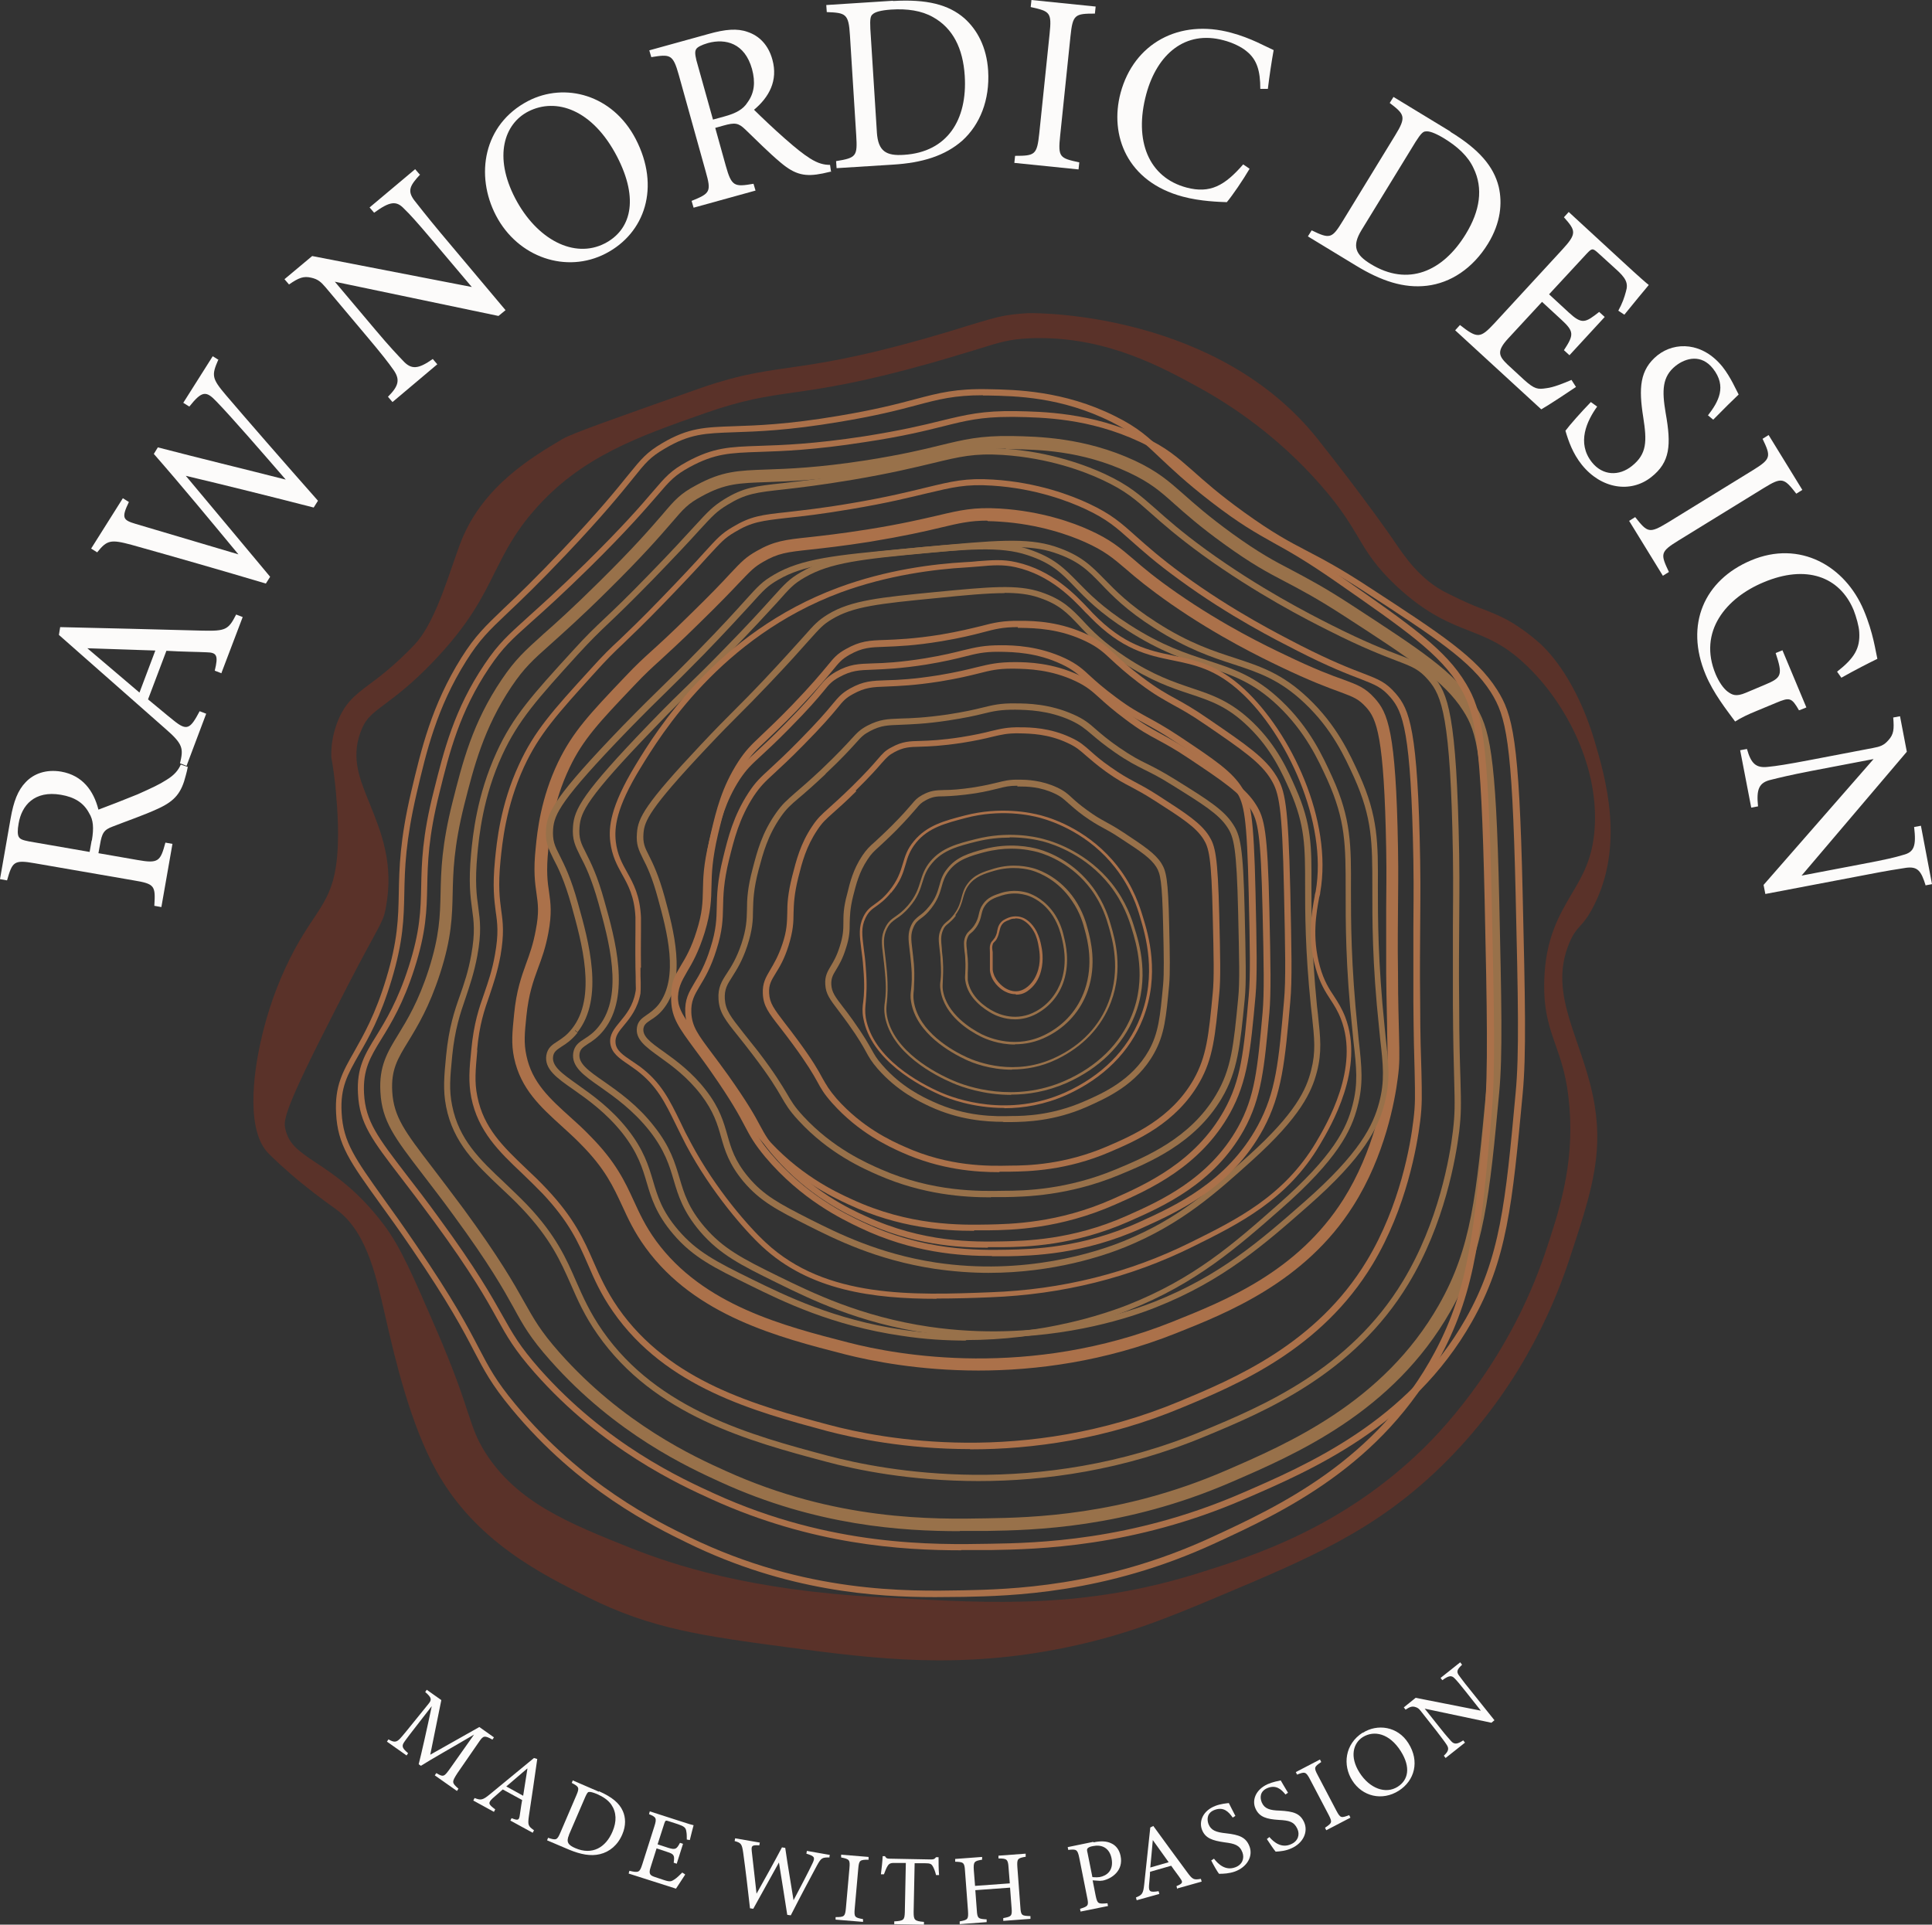 <?xml version="1.0" encoding="UTF-8"?><svg id="Layer_2" xmlns="http://www.w3.org/2000/svg" viewBox="0 0 76.74 76.45"><rect x="0" y="0" width="76.74" height="76.45" fill="#333333" stroke="none"/><defs><style>.cls-1,.cls-2,.cls-3,.cls-4,.cls-5{stroke-width:0px;}.cls-2{fill:#5a3229;}.cls-3{fill:#ab714a;}.cls-4{fill:#98714a;}.cls-5{fill:#fcfbfa;}</style></defs><g id="Layer_1-2"><path class="cls-1" d="m10.35,45.05l.37-1.88c-.32.76-.42,1.17-.42,1.49,0,.14.02.26.05.39Z"/><path class="cls-3" d="m38.18,61.58c-2.36,0-5.93-.22-9.9-2.02-1.3-.59-4.34-1.98-7.04-5.03-.81-.92-1.1-1.44-1.5-2.16-.42-.76-1-1.8-2.5-3.85-.5-.68-.91-1.22-1.28-1.7-1.19-1.55-1.68-2.19-1.74-3.37-.06-1.03.27-1.57.73-2.31.38-.62.85-1.39,1.28-2.73.46-1.43.48-2.25.5-3.21.02-.93.04-1.98.5-3.78.4-1.6.81-3.25,2.02-5.04.55-.82.94-1.16,1.7-1.85.52-.47,1.23-1.1,2.32-2.17l.09.09-.09-.09c1.48-1.46,2.19-2.28,2.65-2.82.53-.62.73-.85,1.37-1.2,1.05-.57,1.7-.59,2.87-.63.91-.03,2.15-.07,4.17-.38,1.45-.23,2.34-.44,3.06-.62.99-.24,1.65-.4,2.96-.38,1.04.02,2.99.05,5.05,1.01.94.44,1.35.81,1.98,1.36.46.41,1.04.93,2.04,1.65,1.14.82,1.76,1.15,2.49,1.53.63.33,1.34.7,2.51,1.47,2.81,1.83,4.22,2.75,5.04,4.04.63.99.88,1.95,1.02,8.06.1,4.29.15,6.45,0,8.01-.41,4.39-.62,6.59-2.02,9.05-2.36,4.16-6.39,5.9-9.06,7.05-4.4,1.9-8.22,1.98-10.05,2.01-.34,0-.73,0-1.16,0h-.01Zm1.93-45.02c-1.14,0-1.76.15-2.67.38-.72.18-1.61.4-3.08.62-2.04.32-3.29.36-4.2.39-1.17.04-1.76.06-2.76.6-.6.33-.78.53-1.3,1.14-.47.54-1.18,1.37-2.67,2.84-1.09,1.07-1.8,1.71-2.33,2.18-.77.69-1.12,1-1.66,1.8-1.18,1.75-1.59,3.38-1.98,4.96-.45,1.78-.47,2.81-.49,3.73-.02.97-.04,1.82-.51,3.28-.44,1.37-.92,2.16-1.31,2.79-.45.73-.74,1.22-.69,2.17.06,1.1.54,1.73,1.69,3.23.37.48.79,1.02,1.28,1.7,1.51,2.06,2.09,3.11,2.52,3.87.41.73.68,1.22,1.47,2.12,2.67,3.02,5.67,4.38,6.96,4.97,4.63,2.11,8.74,2.03,10.95,1.99,1.82-.03,5.59-.11,9.95-1.99,2.64-1.14,6.62-2.86,8.94-6.95,1.37-2.42,1.58-4.6,1.98-8.95.15-1.56.1-3.7,0-7.99-.14-6.05-.38-6.98-.98-7.94-.79-1.24-2.18-2.15-4.96-3.96-1.16-.76-1.87-1.13-2.49-1.45-.73-.39-1.37-.72-2.52-1.55-1.01-.73-1.6-1.25-2.06-1.67-.61-.54-1.01-.9-1.92-1.32-2.01-.94-3.85-.97-4.95-.99h-.22.01Z"/><path class="cls-4" d="m38.12,60.82c-2.26,0-5.7-.21-9.5-1.95-1.25-.57-4.17-1.9-6.77-4.84-.79-.89-1.07-1.39-1.45-2.09-.4-.72-.95-1.71-2.38-3.66-.47-.65-.88-1.17-1.22-1.62-1.12-1.46-1.63-2.12-1.69-3.29-.06-1.02.28-1.58.71-2.28.36-.59.8-1.31,1.21-2.58.43-1.35.45-2.12.47-3.03.02-.89.04-1.9.48-3.64.39-1.54.78-3.12,1.95-4.85.54-.8.91-1.13,1.64-1.79.5-.44,1.18-1.05,2.21-2.07,1.41-1.39,2.08-2.17,2.53-2.69.5-.59.71-.83,1.35-1.17,1.03-.56,1.66-.58,2.8-.62.86-.03,2.04-.07,3.97-.37,1.38-.22,2.23-.42,2.91-.59.95-.23,1.59-.39,2.86-.37,1.01.02,2.88.05,4.88.98.91.43,1.33.8,1.92,1.32.44.39.99.88,1.94,1.57,1.08.78,1.67,1.09,2.36,1.45.6.32,1.28.67,2.41,1.41,2.7,1.76,4.06,2.64,4.85,3.9.61.97.86,1.89.99,7.77.09,4.1.14,6.16,0,7.67-.38,4.07-.59,6.32-1.94,8.7-2.28,4.01-6.15,5.68-8.72,6.79-4.23,1.83-7.89,1.9-9.65,1.93-.33,0-.7,0-1.11,0h0Zm1.84-43c-1.07,0-1.63.14-2.52.36-.69.17-1.55.38-2.95.6-1.95.3-3.15.34-4.03.37-1.1.04-1.65.05-2.58.56-.56.3-.72.49-1.21,1.06-.45.52-1.13,1.31-2.56,2.72h0c-1.04,1.03-1.73,1.64-2.23,2.09-.73.65-1.06.95-1.56,1.69-1.11,1.66-1.5,3.2-1.88,4.7-.42,1.68-.44,2.67-.46,3.53-.02.9-.04,1.75-.5,3.17-.43,1.33-.89,2.08-1.26,2.69-.43.7-.69,1.13-.64,2,.06,1.01.51,1.6,1.59,3.01.34.45.75.98,1.23,1.63,1.45,1.98,2.01,2.98,2.42,3.71.39.69.64,1.15,1.39,2,2.53,2.86,5.38,4.16,6.6,4.71,4.4,2,8.3,1.93,10.4,1.89,1.73-.03,5.32-.1,9.46-1.89,2.5-1.08,6.28-2.72,8.48-6.58,1.3-2.28,1.49-4.36,1.88-8.5.14-1.48.09-3.53,0-7.61-.13-5.75-.35-6.63-.92-7.51-.74-1.16-2.06-2.03-4.7-3.74-1.11-.72-1.78-1.07-2.37-1.38-.71-.37-1.31-.69-2.42-1.49-.97-.7-1.53-1.2-1.98-1.6-.57-.51-.95-.84-1.8-1.24-1.9-.89-3.64-.91-4.67-.93h-.22v-.02Z"/><path class="cls-4" d="m38.88,58.83c-2.73,0-4.89-.45-6.07-.77-3.04-.81-6.82-1.83-9.07-5.05-.52-.74-.8-1.38-1.07-2-.41-.92-.79-1.79-1.92-2.99-.29-.31-.6-.6-.89-.87-.96-.91-1.86-1.76-2.14-3.19-.13-.66-.08-1.21,0-2.03h0c.11-1.12.33-1.77.55-2.39.16-.46.33-.94.45-1.62.16-.89.1-1.32.03-1.82s-.14-1.06-.04-2.17c.07-.76.23-2.33,1.01-4.04.65-1.43,1.44-2.3,3.02-4.03.57-.63.86-.9,1.26-1.28.38-.36.85-.8,1.75-1.73.92-.94,1.47-1.55,1.83-1.94.56-.61.73-.79,1.19-1.08.77-.47,1.23-.52,2.34-.64.62-.07,1.47-.17,2.71-.37,1.53-.26,2.5-.5,3.21-.67,1.06-.26,1.65-.41,2.82-.33,1.89.12,3.35.69,4.04,1.01.96.45,1.37.82,2,1.37.46.41,1.03.92,2.02,1.64,2.14,1.55,4.13,2.56,4.98,2.99,1.33.67,2.13.98,2.66,1.18.66.25.96.37,1.38.85.58.67.93,1.48,1.03,7.08.02,1.35,0,2.04,0,2.85,0,.75-.02,1.59,0,3.15,0,1.39.03,2.27.05,2.91.03,1.08.03,1.4-.05,2.1-.13,1.02-.57,3.66-2.02,6.05-2.18,3.6-5.72,5.08-8.06,6.05-3.26,1.36-6.39,1.78-9.01,1.78h0Zm-21.04-16.89h.12v.02c-.08.83-.13,1.33,0,1.96.27,1.35,1.1,2.14,2.07,3.05.29.28.6.57.9.88,1.16,1.22,1.57,2.16,1.96,3.06.27.61.54,1.23,1.05,1.96,2.19,3.14,5.93,4.15,8.93,4.95,2.29.61,8.33,1.75,14.92-.99,2.31-.96,5.81-2.42,7.94-5.95,1.42-2.35,1.86-4.94,1.98-5.95.08-.69.08-1.01.05-2.07-.02-.65-.04-1.53-.05-2.92,0-1.56,0-2.41,0-3.16,0-.8.02-1.49,0-2.84-.09-5.5-.45-6.31-.97-6.92-.37-.43-.62-.53-1.28-.78-.54-.21-1.34-.51-2.68-1.19-.86-.43-2.86-1.45-5.02-3.01-1-.73-1.58-1.24-2.04-1.65-.61-.54-1.01-.9-1.94-1.33-.68-.32-2.1-.87-3.96-.99-1.13-.07-1.7.07-2.74.32-.71.17-1.69.41-3.23.67-1.25.21-2.1.31-2.72.38-1.1.12-1.51.17-2.23.61-.43.26-.58.42-1.14,1.03-.36.4-.92,1-1.84,1.95-.9.92-1.37,1.37-1.75,1.73-.4.38-.68.65-1.24,1.26-1.56,1.72-2.34,2.58-2.98,3.97-.77,1.67-.92,3.22-.99,3.96-.1,1.08-.03,1.62.04,2.11.07.52.13.97-.04,1.9-.13.69-.3,1.18-.46,1.66-.22.64-.43,1.25-.54,2.33h-.12,0Z"/><path class="cls-3" d="m38.53,57.56c-2.55,0-4.58-.43-5.69-.72-2.85-.77-6.39-1.72-8.49-4.74-.49-.7-.75-1.3-1-1.88-.38-.87-.74-1.68-1.79-2.8-.28-.29-.56-.56-.83-.82-.9-.85-1.74-1.66-2.01-3-.12-.62-.08-1.13,0-1.9h0c.1-1.06.31-1.67.52-2.26.15-.44.31-.89.42-1.52.15-.83.1-1.24.03-1.71-.06-.47-.13-1-.03-2.04.07-.71.21-2.19.95-3.79.61-1.34,1.35-2.16,2.83-3.78.53-.59.8-.85,1.18-1.2.35-.34.79-.75,1.63-1.62.86-.89,1.38-1.45,1.72-1.83.52-.57.68-.75,1.12-1.01.73-.44,1.16-.49,2.19-.6.58-.07,1.37-.15,2.53-.35,1.43-.24,2.34-.47,3-.63,1-.24,1.55-.38,2.64-.31,1.77.11,3.13.64,3.79.95.9.42,1.29.77,1.87,1.29.43.38.96.86,1.89,1.54,2,1.46,3.87,2.4,4.66,2.81,1.24.63,1.99.92,2.49,1.11.62.24.9.35,1.29.8.54.63.88,1.39.97,6.65.02,1.27,0,1.92,0,2.67,0,.7-.02,1.49,0,2.96,0,1.3.03,2.13.05,2.74.02.98.03,1.31-.05,1.97-.12.96-.54,3.44-1.89,5.68-2.04,3.38-5.35,4.77-7.54,5.68-3.05,1.28-5.98,1.67-8.43,1.67h-.02Zm-19.57-15.85h0c-.07.79-.12,1.26,0,1.84.25,1.26,1.03,2,1.93,2.86.28.26.56.53.84.83,1.08,1.15,1.47,2.02,1.84,2.87.25.57.51,1.16.98,1.84,2.05,2.95,5.54,3.89,8.35,4.64,2.15.58,7.8,1.64,13.96-.93,2.16-.9,5.43-2.27,7.43-5.58,1.33-2.2,1.74-4.64,1.85-5.58.08-.64.07-.94.05-1.94-.02-.61-.04-1.44-.05-2.74,0-1.47,0-2.26,0-2.96,0-.75.02-1.4,0-2.67-.09-5.16-.42-5.92-.91-6.49-.35-.4-.58-.49-1.19-.73-.5-.19-1.26-.48-2.51-1.12-.8-.41-2.68-1.35-4.7-2.83-.94-.68-1.48-1.17-1.91-1.55-.57-.51-.95-.85-1.81-1.25-.64-.3-1.97-.82-3.7-.93-1.05-.07-1.59.07-2.57.3-.67.16-1.58.39-3.02.63-1.17.2-1.96.29-2.55.35-1.03.12-1.41.16-2.09.57-.41.24-.54.4-1.06.96-.34.38-.86.94-1.72,1.83-.84.87-1.29,1.29-1.64,1.63-.37.35-.64.61-1.16,1.19-1.46,1.61-2.19,2.42-2.79,3.72-.72,1.57-.86,3.02-.93,3.72-.1,1.01-.03,1.52.03,1.98.07.49.12.92-.03,1.79-.12.65-.28,1.11-.43,1.56-.21.6-.41,1.17-.5,2.19h.01Z"/><path class="cls-3" d="m38.87,54.44c-2.37,0-4.26-.38-5.29-.64-2.65-.68-5.96-1.53-7.93-4.23-.46-.63-.7-1.16-.94-1.68-.35-.75-.67-1.46-1.63-2.43-.25-.26-.51-.49-.76-.72-.85-.77-1.64-1.49-1.9-2.72-.12-.57-.07-1.03,0-1.73h0c.09-.94.29-1.49.48-2.02.14-.38.28-.77.38-1.32.14-.71.09-1.04.03-1.46s-.13-.9-.03-1.83c.06-.63.2-1.95.89-3.39.58-1.2,1.27-1.93,2.64-3.37.49-.52.75-.75,1.09-1.06.32-.29.73-.66,1.51-1.43.8-.78,1.27-1.27,1.58-1.61.49-.52.64-.67,1.06-.91.7-.4,1.13-.45,2.07-.55.54-.06,1.27-.14,2.34-.31,1.32-.21,2.16-.41,2.77-.55.93-.22,1.45-.34,2.48-.28,1.66.1,2.94.57,3.55.85.85.38,1.23.71,1.76,1.16.39.34.89.76,1.74,1.35,1.84,1.28,3.56,2.11,4.3,2.46,1.14.55,1.83.81,2.29.97.59.22.87.32,1.25.74.52.58.85,1.27.93,5.96.02,1.12,0,1.7,0,2.36,0,.62-.02,1.32,0,2.61,0,1.15.03,1.89.04,2.41.02.87.03,1.17-.05,1.76-.11.86-.5,3.07-1.77,5.07-1.91,3.02-5,4.25-7.04,5.06-2.84,1.13-5.57,1.48-7.85,1.48h.01Zm.34-33.76c-.66,0-1.11.1-1.86.28-.62.15-1.47.34-2.8.56-1.08.17-1.82.25-2.36.31-.93.1-1.28.14-1.88.49-.36.21-.47.33-.95.83-.32.34-.79.83-1.6,1.62-.78.77-1.2,1.14-1.52,1.44-.34.31-.59.53-1.07,1.04-1.34,1.41-2.01,2.11-2.55,3.25-.65,1.36-.78,2.62-.84,3.23-.09.87-.03,1.32.03,1.71.06.43.12.83-.03,1.62-.11.59-.26,1-.41,1.4-.19.52-.37,1.02-.46,1.89h0c-.07.68-.11,1.08,0,1.58.22,1.07.93,1.71,1.75,2.45.26.23.52.47.78.74,1.02,1.03,1.38,1.81,1.73,2.57.23.5.46,1.01.89,1.6,1.87,2.56,5.08,3.38,7.65,4.04,1.97.51,7.17,1.44,12.84-.82,2.1-.84,4.98-1.98,6.81-4.87,1.21-1.92,1.59-4.04,1.7-4.86.07-.56.06-.82.04-1.68,0-.53-.03-1.27-.04-2.42,0-1.3,0-2,0-2.62,0-.66.02-1.23,0-2.34-.08-4.49-.38-5.17-.8-5.63-.3-.33-.49-.4-1.05-.61-.47-.17-1.17-.43-2.34-.99-.75-.36-2.49-1.2-4.36-2.5-.87-.61-1.38-1.03-1.78-1.38-.54-.46-.86-.73-1.64-1.08-.58-.26-1.8-.71-3.38-.81-.17-.01-.33-.02-.47-.02l-.03-.02Z"/><path class="cls-4" d="m38.39,53.25c-.81,0-1.67-.05-2.57-.19-2.77-.4-4.74-1.37-6.04-2.01-1.4-.69-2.25-1.1-3.04-2.03-.68-.8-.87-1.43-1.05-2.04-.17-.58-.35-1.18-.96-1.96-.65-.82-1.37-1.33-1.95-1.74-.68-.47-1.16-.82-1.08-1.36.05-.3.23-.42.45-.56.17-.11.37-.24.57-.5h0c1-1.26.38-3.44-.02-4.89-.28-1-.53-1.5-.72-1.86-.2-.41-.33-.65-.29-1.18.05-.69.37-1.32,3.03-4.08.76-.78,1.16-1.17,1.58-1.58.37-.36.76-.74,1.42-1.42.95-.97,1.5-1.58,1.86-1.98.55-.61.7-.77,1.16-1.04,1.1-.65,2.5-.78,5.05-1.02,2.61-.25,3.92-.37,5.05,0,1.03.34,1.44.77,1.97,1.31.44.45.98,1.01,2.06,1.7,1.29.83,2.26,1.14,3.12,1.42,1,.33,1.87.61,2.9,1.59,1.14,1.08,1.65,2.21,2.03,3.04.75,1.65.75,2.71.74,4.46,0,1.25,0,2.97.27,5.58l.04.41c.12,1.08.19,1.73-.05,2.64-.24.94-.78,2.08-3.04,4.06-1.74,1.53-3.38,2.97-6.04,4.02-1.02.41-3.41,1.19-6.49,1.19l.04.02Zm-15.55-12.31l.1.08c-.23.29-.45.44-.63.55-.21.14-.31.21-.34.39-.06.39.35.68.97,1.12.59.42,1.33.94,2,1.79.64.82.82,1.44,1,2.04.18.61.35,1.19,1,1.95.73.85,1.47,1.24,2.96,1.97,1.29.63,3.23,1.59,5.96,1.99,4.24.62,7.66-.49,8.94-.99,2.62-1.04,4.17-2.4,5.96-3.98,2.21-1.94,2.73-3.04,2.96-3.94.23-.87.16-1.5.04-2.55l-.04-.41c-.28-2.62-.27-4.34-.27-5.6,0-1.78,0-2.75-.72-4.36-.37-.81-.87-1.91-1.97-2.96-.99-.94-1.84-1.22-2.81-1.54-.87-.28-1.86-.61-3.17-1.45-1.1-.7-1.66-1.28-2.1-1.74-.52-.54-.9-.93-1.87-1.25-1.08-.36-2.37-.24-4.95,0-2.7.25-3.94.39-4.95.98-.43.25-.56.39-1.1.99-.37.4-.92,1.01-1.87,1.99-.67.68-1.05,1.06-1.43,1.43-.42.41-.81.79-1.57,1.57-2.7,2.79-2.92,3.34-2.97,3.92-.03.46.06.66.26,1.05.19.38.45.89.73,1.91.42,1.49,1.05,3.75-.02,5.11l-.1-.08v.02Z"/><path class="cls-4" d="m39.45,53.15c-.81,0-1.67-.05-2.57-.19-2.77-.4-4.73-1.37-6.03-2.01-1.4-.69-2.25-1.11-3.04-2.03-.68-.8-.87-1.43-1.05-2.04-.17-.58-.35-1.18-.96-1.96-.65-.82-1.37-1.33-1.95-1.74-.68-.47-1.16-.82-1.08-1.36.05-.3.23-.42.45-.56.17-.11.37-.24.57-.5h0c1-1.26.38-3.44-.02-4.89-.28-1-.53-1.5-.72-1.86-.2-.41-.33-.65-.29-1.18.05-.69.37-1.32,3.03-4.08.76-.79,1.16-1.17,1.58-1.58.37-.36.76-.74,1.42-1.42.95-.97,1.5-1.58,1.86-1.98.55-.61.7-.77,1.16-1.04,1.1-.65,2.5-.78,5.05-1.02,2.61-.24,3.92-.37,5.05,0,1.03.34,1.44.77,1.97,1.31.44.45.98,1.01,2.06,1.7,1.29.83,2.26,1.14,3.12,1.42,1,.33,1.87.61,2.9,1.59,1.14,1.08,1.65,2.21,2.03,3.04.75,1.66.75,2.71.74,4.46,0,1.25,0,2.97.27,5.58l.04.41c.12,1.07.19,1.72-.05,2.63-.25.94-.78,2.08-3.04,4.06-1.74,1.53-3.38,2.97-6.04,4.02-1.02.41-3.41,1.19-6.49,1.19l.03.03Zm.73-31.42c-.82,0-1.85.1-3.27.23-2.7.25-3.94.39-4.95.98-.43.25-.56.39-1.1,1-.37.4-.92,1.01-1.87,1.98-.67.68-1.05,1.06-1.43,1.42-.42.41-.82.79-1.57,1.58-2.7,2.79-2.92,3.34-2.97,3.92-.04.46.06.66.26,1.05.19.38.45.89.73,1.91.42,1.49,1.05,3.75-.02,5.11h0c-.23.29-.45.44-.63.55-.21.14-.31.21-.34.39-.06.39.35.68.97,1.11.6.42,1.34.94,2,1.79.64.81.82,1.44,1,2.04.18.61.35,1.19,1,1.95.73.85,1.47,1.24,2.96,1.97,1.29.63,3.24,1.59,5.96,1.99,4.24.62,7.66-.49,8.94-.99,2.61-1.04,4.17-2.4,5.96-3.97,2.21-1.94,2.73-3.04,2.97-3.94.23-.86.16-1.5.04-2.54l-.04-.41c-.28-2.62-.27-4.35-.27-5.6,0-1.78,0-2.75-.72-4.36-.37-.81-.87-1.92-1.97-2.96-.99-.94-1.84-1.22-2.81-1.54-.87-.28-1.86-.61-3.17-1.45-1.1-.7-1.66-1.28-2.1-1.74-.52-.54-.9-.93-1.87-1.25-.48-.16-1.01-.22-1.68-.22h0Z"/><path class="cls-4" d="m39.29,50.56c-.68,0-1.4-.05-2.16-.16-2.32-.35-3.97-1.18-5.06-1.73-1.17-.59-1.88-.95-2.55-1.75-.57-.69-.73-1.23-.88-1.76-.14-.5-.29-1.01-.8-1.68-.54-.7-1.14-1.14-1.63-1.49-.57-.41-.98-.71-.91-1.18.04-.26.21-.37.38-.49.14-.1.31-.21.48-.42h0c.83-1.08.32-2.95-.02-4.19-.23-.86-.44-1.29-.6-1.6-.17-.35-.28-.56-.24-1.02.04-.6.31-1.14,2.54-3.51.63-.67.96-1,1.32-1.36.31-.31.64-.64,1.19-1.22.79-.84,1.25-1.36,1.56-1.7.45-.51.59-.66.98-.9.92-.56,2.1-.67,4.23-.88,2.19-.21,3.29-.32,4.23,0,.86.29,1.21.66,1.66,1.13.36.39.82.87,1.72,1.46,1.08.71,1.89.98,2.6,1.22.84.28,1.57.53,2.44,1.37.96.93,1.39,1.91,1.7,2.62.63,1.42.63,2.33.62,3.84,0,1.08,0,2.55.22,4.79l.04.35c.1.93.16,1.49-.04,2.27-.21.81-.66,1.79-2.55,3.5-1.45,1.31-2.83,2.55-5.05,3.46-.86.35-2.86,1.03-5.44,1.03h.02Zm.61-27c-.68,0-1.55.08-2.73.2-2.26.22-3.29.33-4.13.84-.35.21-.46.34-.92.85-.31.35-.77.87-1.57,1.71-.56.59-.88.91-1.2,1.23-.35.35-.68.68-1.31,1.35-2.25,2.39-2.44,2.87-2.48,3.36-.03.39.05.56.22.89.16.32.38.77.62,1.64.35,1.29.88,3.23-.02,4.41h0c-.19.25-.38.38-.54.48-.18.12-.25.18-.28.32-.05.31.24.54.81.94.5.36,1.12.81,1.68,1.54.54.7.69,1.24.84,1.76.15.53.29,1.02.83,1.67.61.73,1.23,1.06,2.47,1.69,1.08.54,2.7,1.36,4.98,1.71,3.54.53,6.4-.42,7.46-.85,2.19-.89,3.48-2.06,4.98-3.41,1.84-1.66,2.28-2.61,2.47-3.38.19-.74.13-1.25.03-2.19l-.04-.35c-.23-2.25-.23-3.73-.23-4.82,0-1.52,0-2.36-.6-3.74-.31-.69-.72-1.64-1.65-2.54-.83-.81-1.5-1.03-2.34-1.31-.73-.24-1.55-.52-2.66-1.25-.92-.61-1.39-1.1-1.76-1.5-.44-.46-.75-.8-1.56-1.07-.4-.14-.84-.19-1.4-.19h.03Z"/><path class="cls-3" d="m37.2,51.59c-2.5,0-5.04-.32-6.93-2.08-.65-.6-2.01-2.13-3.02-4.03-.15-.29-.28-.56-.41-.82-.42-.86-.75-1.54-1.56-2.15-.11-.08-.21-.15-.31-.22-.37-.25-.68-.46-.73-.85-.04-.34.16-.58.39-.86.24-.29.51-.62.61-1.17.02-.1.02-.14.01-.4,0-.13,0-.31-.01-.58h0c-.01-.78,0-1.19,0-1.47v-.53c-.04-.82-.29-1.27-.53-1.7-.2-.36-.4-.73-.47-1.29-.07-.58,0-1.4,1.01-3.06.79-1.3,3.21-5.25,8.05-7.04,1.91-.71,3.79-.94,5.03-1.01.19-.01.36-.02.52-.04.55-.04.99-.08,1.51.04,1.44.32,2.35,1.29,2.9,1.87.05.06.11.11.15.16,1.23,1.27,2.22,1.48,3.19,1.68.87.18,1.77.36,2.81,1.32,1.88,1.74,3.53,5.24,3.03,8.09,0,.06-.02.12-.04.19-.11.59-.3,1.59.03,2.76.16.57.37.89.57,1.19.15.23.3.47.43.8.79,2.05-.56,4.33-1.01,5.09-1.29,2.18-3.2,3.13-5.04,4.04-2.48,1.23-5.18,1.9-8.04,2.01-.7.03-1.42.05-2.14.05h0Zm-11.76-13.15c0,.27,0,.45.01.58,0,.27,0,.32-.01.44-.11.6-.41.97-.65,1.26-.21.25-.37.45-.34.71.03.3.3.48.64.71.1.07.21.14.32.22.85.63,1.19,1.34,1.62,2.22.12.26.25.52.41.81.99,1.87,2.34,3.38,2.98,3.97,2.38,2.22,5.86,2.09,8.93,1.97,2.83-.1,5.51-.77,7.96-1.99,1.82-.9,3.69-1.83,4.96-3.96.43-.73,1.75-2.96.99-4.91-.12-.31-.26-.53-.41-.76-.21-.32-.42-.65-.59-1.25-.35-1.22-.15-2.25-.04-2.86,0-.07.03-.13.04-.19.48-2.75-1.16-6.25-2.97-7.91-1-.92-1.83-1.09-2.71-1.27-.99-.2-2.02-.42-3.29-1.73-.05-.05-.1-.11-.16-.16-.53-.56-1.41-1.5-2.79-1.81-.49-.11-.91-.08-1.45-.03-.16.01-.34.03-.52.04-1.23.07-3.09.3-4.97.99-4.77,1.77-7.16,5.67-7.95,6.96-.99,1.61-1.05,2.39-.99,2.94.06.52.25.86.45,1.22.25.45.51.92.55,1.79v.54c0,.27-.01.69,0,1.46h-.02Z"/><path class="cls-3" d="m39.23,49.56c-1.18,0-2.97-.11-4.96-1.04-.65-.3-2.18-1.02-3.53-2.59-.41-.47-.56-.74-.76-1.11-.21-.39-.5-.92-1.24-1.96-.25-.35-.46-.63-.64-.87-.58-.78-.85-1.13-.88-1.75-.03-.54.14-.82.37-1.21.19-.31.42-.7.63-1.38.23-.72.24-1.14.25-1.62s.02-1.02.25-1.95c.2-.82.41-1.67,1.01-2.59.28-.43.47-.6.86-.96.26-.24.61-.56,1.15-1.11h0c.74-.75,1.09-1.16,1.32-1.44.26-.31.37-.44.7-.63.54-.3.87-.31,1.46-.33.45-.01,1.07-.04,2.07-.2.72-.12,1.16-.23,1.52-.32.5-.12.83-.2,1.5-.2.53,0,1.5.03,2.55.52.48.23.7.43,1,.71.23.21.52.47,1.02.84.56.42.87.58,1.23.78.31.17.67.36,1.26.75,1.41.94,2.12,1.41,2.53,2.08.32.52.45,1.01.52,4.15.05,2.2.07,3.3,0,4.1-.2,2.18-.31,3.38-1.01,4.65-1.19,2.14-3.21,3.04-4.55,3.63-2.21.98-4.12,1.02-5.04,1.03h-.58v.02Zm.96-23c-.56,0-.85.07-1.32.19-.36.09-.81.2-1.54.32-1.02.16-1.65.18-2.1.2-.57.02-.86.03-1.35.3-.29.16-.38.26-.63.57-.23.28-.59.7-1.33,1.45h0c-.54.55-.9.88-1.16,1.12-.38.35-.55.51-.82.91-.58.89-.78,1.72-.98,2.52-.22.9-.23,1.43-.24,1.89-.01.48-.02.94-.26,1.69-.22.71-.46,1.11-.66,1.44-.22.37-.36.61-.34,1.07.03.55.26.86.83,1.62.18.24.39.52.64.87.75,1.06,1.05,1.59,1.26,1.99.2.37.34.62.73,1.07,1.32,1.53,2.81,2.23,3.45,2.52,2.3,1.07,4.34,1.03,5.43,1.01.9-.02,2.78-.05,4.94-1.01,1.31-.58,3.28-1.46,4.43-3.52.68-1.22.78-2.33.98-4.55.07-.79.05-1.88,0-4.06-.07-3.1-.19-3.57-.48-4.04-.39-.62-1.08-1.09-2.46-2.01-.58-.39-.93-.57-1.24-.74-.37-.2-.69-.37-1.26-.8-.51-.38-.8-.64-1.04-.86-.3-.27-.5-.45-.94-.66-.99-.47-1.9-.49-2.44-.5h-.11,0Z"/><path class="cls-4" d="m39.36,47.56c-1.06,0-2.68-.1-4.47-.88-.59-.26-1.96-.85-3.18-2.18-.37-.4-.5-.63-.68-.94-.19-.33-.45-.77-1.12-1.65-.22-.29-.41-.53-.57-.73-.53-.66-.77-.96-.8-1.49-.03-.47.13-.72.34-1.04.17-.26.38-.59.57-1.16.2-.6.21-.95.22-1.36,0-.4.02-.86.23-1.64.18-.69.37-1.41.92-2.19.25-.36.43-.51.77-.81.23-.2.55-.47,1.04-.93h0c.66-.63.98-.98,1.19-1.21.24-.26.34-.37.64-.53.49-.25.78-.26,1.32-.28.41-.01.96-.03,1.86-.16.65-.1,1.05-.19,1.37-.27.45-.11.73-.18,1.34-.17.47,0,1.35.02,2.29.44.43.19.63.36.9.6.21.18.46.4.91.71.51.35.78.49,1.11.65.28.14.6.3,1.13.63,1.27.79,1.91,1.19,2.28,1.76.29.44.41.86.47,3.51.04,1.85.07,2.78,0,3.46-.18,1.84-.28,2.85-.91,3.92-1.07,1.81-2.89,2.56-4.1,3.06-1.99.82-3.71.86-4.53.87h-.54Zm-6.57-16.81c-.49.46-.81.74-1.05.94-.34.29-.5.43-.73.76-.52.75-.7,1.44-.88,2.11-.2.76-.21,1.2-.22,1.59,0,.41-.02.79-.23,1.43-.2.6-.42.94-.59,1.21-.2.31-.32.5-.3.89.03.45.22.69.74,1.35.16.2.35.44.58.73.68.89.94,1.34,1.14,1.67.18.31.3.52.65.9,1.19,1.29,2.53,1.87,3.1,2.12,2.06.9,3.9.87,4.88.85.81,0,2.5-.04,4.44-.85,1.17-.49,2.95-1.22,3.98-2.96.61-1.02.7-1.96.88-3.82.07-.67.04-1.59,0-3.43-.06-2.57-.17-2.99-.43-3.38-.34-.52-.96-.91-2.2-1.68-.52-.33-.84-.48-1.12-.62-.33-.17-.62-.31-1.14-.67-.46-.32-.72-.54-.93-.72-.27-.23-.45-.38-.84-.56-.89-.4-1.71-.41-2.19-.42-.57,0-.84.05-1.28.16-.32.08-.73.17-1.39.27-.92.14-1.48.15-1.89.17-.52.02-.77.02-1.21.25-.26.14-.33.21-.57.48-.21.23-.53.59-1.2,1.22h0Z"/><path class="cls-3" d="m39.69,46.56c-.92,0-2.32-.09-3.88-.79-.51-.23-1.7-.77-2.76-1.96-.32-.36-.44-.57-.59-.85-.16-.29-.39-.69-.97-1.48-.19-.26-.36-.48-.5-.66-.46-.59-.67-.86-.69-1.35-.02-.42.12-.65.29-.94.14-.24.32-.53.49-1.04.18-.54.18-.85.19-1.22,0-.36.02-.77.2-1.48.16-.62.32-1.27.79-1.97.22-.33.37-.46.67-.73.2-.18.48-.43.9-.84.57-.56.85-.88,1.03-1.09.21-.24.29-.34.56-.48.42-.23.7-.24,1.15-.25.35-.01.83-.03,1.61-.15.56-.09.91-.17,1.18-.24.39-.09.65-.16,1.17-.15.41,0,1.18.02,1.99.4.38.17.55.33.79.54.18.16.4.36.79.63.44.31.68.44.96.59.24.13.52.27.98.57,1.1.71,1.65,1.07,1.98,1.58.25.4.35.77.41,3.16.04,1.67.06,2.5,0,3.11-.16,1.66-.24,2.57-.79,3.53-.93,1.63-2.51,2.31-3.56,2.76-1.72.74-3.22.77-3.93.78h-.45v.02Zm-5.68-15.13h0c-.42.42-.7.66-.91.85-.29.26-.43.38-.63.68-.45.67-.61,1.29-.76,1.89-.17.68-.18,1.08-.19,1.43,0,.37-.02.71-.2,1.29-.17.54-.36.85-.51,1.09-.17.28-.28.45-.26.79.02.4.19.62.64,1.21.14.18.31.4.5.66.59.8.82,1.21.98,1.51.16.28.26.46.56.81,1.02,1.15,2.18,1.68,2.68,1.9,1.78.81,3.37.78,4.22.76.7,0,2.16-.04,3.84-.76,1.02-.44,2.55-1.1,3.44-2.66.52-.92.6-1.76.76-3.43.06-.6.04-1.42,0-3.07-.05-2.33-.15-2.7-.37-3.05-.3-.47-.83-.82-1.91-1.51-.45-.29-.72-.43-.96-.56-.29-.15-.54-.28-.99-.6-.4-.29-.62-.49-.81-.65-.24-.21-.38-.34-.73-.5-.77-.36-1.47-.37-1.89-.38-.5-.01-.72.05-1.11.14-.28.07-.63.15-1.2.24-.8.12-1.28.14-1.64.15-.44.01-.67.02-1.04.22-.22.12-.28.19-.49.42-.18.21-.46.53-1.04,1.1l.02.03Z"/><path class="cls-4" d="m39.85,44.56c-.69,0-1.75-.07-2.92-.61-.38-.18-1.28-.59-2.08-1.51-.24-.28-.33-.44-.45-.66s-.29-.53-.72-1.13c-.14-.2-.27-.36-.37-.5-.35-.46-.51-.67-.53-1.05-.02-.33.09-.51.22-.73.11-.18.24-.4.36-.79.13-.41.14-.65.14-.93s0-.6.15-1.14c.11-.46.24-.98.6-1.52.17-.25.28-.36.51-.56.15-.14.36-.33.67-.64h0c.43-.43.63-.67.77-.83.16-.19.22-.26.43-.38.33-.18.53-.19.88-.2.26,0,.62-.02,1.2-.11.42-.07.68-.13.88-.18.29-.07.49-.13.89-.12.31,0,.89.02,1.51.31.28.13.42.25.6.42.13.12.3.27.59.48.33.24.51.34.71.45.18.1.39.21.74.44.83.55,1.25.83,1.5,1.22.19.31.27.6.31,2.44.03,1.28.04,1.92,0,2.39-.12,1.27-.18,1.97-.6,2.72-.7,1.26-1.9,1.78-2.68,2.13-1.3.57-2.42.59-2.96.6h-.35Zm.56-13.35c-.32,0-.49.04-.76.11-.21.05-.47.12-.9.19-.6.09-.97.11-1.24.12-.34,0-.49.02-.76.17-.16.09-.21.14-.36.32-.14.16-.35.41-.78.85h0c-.32.32-.53.51-.68.65-.23.21-.32.29-.47.52-.34.51-.45.98-.57,1.44-.13.52-.13.81-.14,1.09,0,.28,0,.55-.15,1-.13.42-.27.65-.39.85-.13.21-.2.34-.19.59.02.3.14.47.48.91.11.14.23.3.38.51.44.62.61.93.74,1.16.12.21.19.35.42.61.76.88,1.63,1.28,2,1.45,1.33.62,2.52.6,3.15.58.52,0,1.61-.03,2.87-.58.76-.33,1.9-.84,2.57-2.02.39-.7.45-1.34.57-2.62.04-.46.03-1.09,0-2.36-.04-1.77-.11-2.05-.27-2.31-.22-.35-.62-.62-1.42-1.14-.34-.23-.54-.33-.72-.43-.22-.12-.4-.22-.75-.47-.3-.22-.47-.38-.61-.5-.18-.16-.28-.26-.54-.38-.57-.27-1.09-.28-1.41-.28h-.07v-.03Z"/><path class="cls-3" d="m39.89,44.01c-1.23,0-2.2-.36-2.57-.53-.81-.36-2.73-1.37-3.03-3.04-.05-.28-.03-.45,0-.67.03-.26.06-.62,0-1.33-.02-.29-.05-.53-.08-.74-.07-.55-.11-.88.08-1.28.13-.27.27-.37.45-.5.15-.11.33-.23.56-.51h0c.36-.44.46-.77.56-1.1.09-.3.17-.58.44-.9.52-.63,1.22-.81,2.03-1.02,1.4-.36,2.58-.12,3.03,0,.56.15,1.96.65,3.03,2.02.65.83.89,1.63,1.01,2.02.21.68.69,2.28,0,4.03-.52,1.32-1.57,2.37-3.03,3.03-.87.39-1.72.53-2.47.53h0Zm-4.55-8.57l.04.03c-.24.29-.43.42-.58.53-.17.12-.3.21-.42.46-.18.37-.14.68-.07,1.23.03.21.06.45.08.75.06.72.02,1.09,0,1.35-.02.22-.04.38,0,.64.29,1.62,2.17,2.61,2.97,2.96.59.26,2.69,1.02,4.96,0,1.43-.65,2.46-1.67,2.97-2.97.68-1.72.2-3.29,0-3.97-.11-.38-.35-1.16-.99-1.98-1.04-1.34-2.43-1.83-2.97-1.98-.43-.12-1.6-.36-2.97,0-.79.21-1.48.38-1.97.98-.25.31-.34.58-.42.87-.1.34-.2.68-.58,1.13l-.04-.03h0Z"/><path class="cls-4" d="m40.16,43.49c-1.1,0-1.97-.32-2.3-.46-.73-.31-2.44-1.19-2.71-2.66-.04-.24-.03-.39,0-.59.03-.24.06-.54,0-1.16-.02-.26-.05-.46-.07-.65-.06-.48-.1-.77.08-1.12.12-.24.24-.33.4-.44.14-.1.29-.2.5-.44h0c.32-.38.41-.67.5-.96.08-.26.16-.51.39-.79.46-.55,1.09-.71,1.81-.89,1.25-.32,2.31-.11,2.7,0,.5.13,1.75.57,2.7,1.76.58.73.8,1.43.9,1.76.19.6.62,2,0,3.52-.47,1.16-1.4,2.07-2.7,2.65-.78.34-1.53.46-2.2.46h0Zm-.05-10.22c-.4,0-.85.04-1.33.16-.71.18-1.32.33-1.76.86-.23.27-.3.5-.38.75-.09.29-.18.6-.52.99h0c-.21.25-.38.37-.52.46-.15.11-.26.18-.37.4-.16.33-.13.59-.07,1.07.02.19.05.4.07.65.05.63.02.95,0,1.18-.02.19-.04.33,0,.56.26,1.41,1.94,2.28,2.65,2.58.53.23,2.4.89,4.42,0,1.27-.56,2.19-1.46,2.65-2.59.61-1.5.18-2.87,0-3.46-.1-.33-.32-1.02-.88-1.73-.93-1.17-2.16-1.6-2.65-1.73-.24-.06-.71-.16-1.32-.16h.01Z"/><path class="cls-4" d="m40.2,42.49c-.88,0-1.57-.27-1.84-.4-.58-.27-1.96-1.03-2.17-2.29-.04-.21-.02-.34,0-.51.02-.21.05-.46,0-1-.02-.22-.04-.4-.06-.56-.05-.41-.08-.66.06-.97.1-.21.2-.28.32-.38.11-.08.23-.17.4-.38h0c.26-.32.33-.58.4-.82.06-.22.12-.44.32-.68.37-.47.87-.61,1.45-.77,1.01-.27,1.85-.09,2.17,0,.4.11,1.4.49,2.16,1.52.46.63.64,1.23.72,1.52.15.51.5,1.71,0,3.03-.38,1-1.12,1.78-2.16,2.28-.62.3-1.23.4-1.76.4h-.01Zm-.04-8.78c-.31,0-.67.04-1.06.14-.56.15-1.05.29-1.4.73-.18.23-.24.43-.3.65-.07.25-.15.51-.41.85h0c-.17.22-.3.32-.41.4-.12.09-.21.16-.29.34-.13.28-.1.5-.05.91.02.16.04.34.06.56.04.54,0,.82,0,1.02-.02.17-.03.29,0,.48.2,1.21,1.54,1.95,2.11,2.21.42.19,1.91.77,3.52,0,1.02-.48,1.75-1.25,2.11-2.22.49-1.29.14-2.47,0-2.97-.08-.28-.25-.87-.7-1.48-.74-1-1.72-1.37-2.11-1.48-.19-.05-.56-.14-1.05-.14h-.02Z"/><path class="cls-4" d="m40.31,41.49c-.65,0-1.16-.22-1.36-.32-.43-.21-1.44-.82-1.59-1.83-.03-.17-.02-.27,0-.41.02-.16.03-.37,0-.79,0-.18-.03-.32-.04-.45-.04-.33-.06-.53.05-.77.07-.17.15-.23.24-.31.08-.06.17-.14.29-.3h0c.19-.26.24-.46.29-.65.05-.18.09-.35.23-.54.27-.38.64-.49,1.07-.62.74-.22,1.36-.07,1.6,0,.29.09,1.03.39,1.59,1.21.34.5.47.98.53,1.21.11.41.36,1.37,0,2.42-.28.8-.83,1.43-1.59,1.82-.46.24-.91.32-1.3.32h0Zm-2.34-5.12c-.13.17-.23.25-.31.32-.09.07-.15.12-.21.27-.09.22-.07.4-.04.72,0,.13.03.27.04.45.03.43,0,.65,0,.81,0,.13-.02.23,0,.38.15.96,1.13,1.55,1.54,1.76.31.15,1.39.61,2.56,0,.74-.38,1.27-.99,1.54-1.77.35-1.02.11-1.96,0-2.36-.06-.23-.18-.7-.52-1.18-.54-.8-1.26-1.09-1.54-1.18-.22-.07-.82-.21-1.54,0-.41.12-.76.23-1.02.58-.13.18-.17.34-.22.51-.05.19-.11.41-.31.68h.03Z"/><path class="cls-4" d="m40.32,40.49c-.44,0-.78-.16-.91-.23-.29-.16-.97-.59-1.07-1.32-.02-.12,0-.2,0-.29,0-.12.02-.26,0-.56,0-.13-.02-.23-.03-.32-.02-.24-.04-.38.03-.56.05-.12.1-.17.16-.23.05-.05.11-.1.19-.21.12-.18.16-.32.19-.46.03-.13.06-.25.16-.39.19-.28.45-.36.72-.45.5-.16.92-.05,1.08,0,.2.07.69.28,1.07.87.23.36.31.7.35.87.07.29.24.98,0,1.74-.18.57-.55,1.02-1.07,1.31-.31.17-.61.23-.88.23h.01Zm-.02-5c-.15,0-.32.02-.51.08-.27.09-.5.16-.67.41-.09.13-.11.24-.14.36-.03.14-.07.3-.2.49h0c-.09.13-.15.18-.21.23-.06.05-.1.08-.14.19-.06.15-.05.28-.02.51,0,.09.02.19.03.32.02.31,0,.47,0,.58,0,.09,0,.16,0,.27.1.68.74,1.1,1.02,1.24.2.11.92.43,1.69,0,.49-.27.84-.71,1.02-1.25.23-.73.07-1.39,0-1.68-.04-.16-.12-.49-.34-.84-.36-.57-.83-.77-1.02-.83-.07-.02-.26-.08-.51-.08Z"/><path class="cls-3" d="m40.33,39.49c-.23,0-.4-.1-.47-.14-.15-.09-.49-.36-.54-.8v-.18c0-.07,0-.16,0-.34,0-.08,0-.14,0-.19,0-.14-.02-.23.02-.34.03-.08.06-.11.09-.14.02-.03.05-.06.09-.12h0c.06-.11.08-.19.09-.27.02-.08.03-.15.08-.24.1-.17.23-.22.37-.28.25-.09.46-.04.56,0,.13.05.36.19.55.54.11.22.16.43.18.53.04.18.12.59,0,1.05-.09.35-.28.62-.54.8-.16.11-.31.14-.45.14l-.02-.02Zm0-3c-.07,0-.16,0-.24.05-.14.05-.24.09-.32.23-.04.07-.05.14-.07.21-.02.08-.04.18-.1.3h0c-.04.08-.08.11-.11.14s-.05.05-.06.1c-.03.09-.02.16,0,.3,0,.05,0,.12,0,.19,0,.19,0,.28,0,.35v.16c.05.4.37.65.5.73.1.06.44.25.81,0,.24-.16.41-.42.5-.74.12-.43.03-.83,0-1-.02-.1-.06-.3-.17-.5-.18-.33-.41-.45-.5-.49-.05-.02-.14-.04-.24-.04h0Z"/><path class="cls-2" d="m63.28,36.03c1.28-2.45.48-5.16.06-6.59-.57-1.93-1.46-3.23-2.16-3.87-.53-.48-1.06-.8-1.06-.8-.49-.3-.94-.47-1.39-.64-.57-.22-1.08-.49-1.23-.56-1.1-.53-1.74-1.51-2.16-2.13,0,0-1.08-1.58-3-4-3.94-4.96-10.94-5.02-11.52-5-.45.02-.86.09-.86.09-.45.08-.86.21-1.49.4-.44.14-1,.31-1.77.53-2.69.76-4.14.97-5.31,1.14-.63.09-1.2.17-1.87.32-.81.19-1.4.39-1.85.55-3.31,1.17-4.96,1.75-5.33,1.97-1.18.7-3.12,1.84-4,4-.42,1.03-.98,3.21-1.86,4.15-.45.48-.88.85-.88.85-.35.31-.64.53-.9.72-.6.45-1.03.77-1.33,1.61-.16.45-.22.87-.21,1.27v.04c.06.33.13.8.18,1.36.05.55.17,1.9,0,3-.25,1.61-1.01,1.86-2,4-.51,1.1-.81,2.13-1,3-.13.6-.69,3.29.3,4.35.15.16.75.73,1.37,1.23.7.57,1.2.91,1.36,1.03,1.28.94,1.62,2.9,1.97,4.39.34,1.48.95,4.12,2,6,1.55,2.78,4.16,4.08,6,5,2.54,1.27,4.57,1.54,8,2,3.39.45,6.75.88,11,0,2.43-.5,4.14-1.22,6-2,3.66-1.54,6.24-2.62,8.85-5.14,3-2.9,4.44-6.16,5.12-8.2.85-2.57,1.37-4.13,1.03-6.2-.42-2.56-1.9-4.34-1-6.46.31-.72.49-.55.94-1.41Zm-1.91,13.75c-1.4,4.13-3.88,6.83-4.88,7.8-3.21,3.11-6.71,4.22-8.8,4.88-4.55,1.44-8.19,1.24-12.41,1l-.41-.02c-5.11-.28-8.07-1.26-9.84-1.96-2.42-.97-4.51-1.8-5.77-3.81-.33-.53-.45-.89-.67-1.55-.23-.7-.54-1.65-1.29-3.38-.93-2.14-1.39-3.21-2.06-4.1-1.01-1.34-1.97-1.98-2.68-2.45-.75-.5-1.09-.75-1.23-1.36-.08-.35.01-.86,1.96-4.66.77-1.52,1.23-2.37,1.51-2.88.39-.72.46-.85.53-1.26.32-1.73-.19-2.97-.63-4.07-.42-1.02-.75-1.83-.39-2.85.2-.56.43-.73.99-1.15.45-.34,1.07-.8,1.9-1.67,1.43-1.49,1.96-2.56,2.47-3.59.4-.79.77-1.54,1.55-2.43,1.85-2.13,4.14-2.93,6.79-3.86,1.51-.53,2.4-.66,3.52-.82,1.2-.17,2.69-.39,5.45-1.17.78-.22,1.34-.4,1.79-.53.95-.3,1.31-.41,2.09-.45.15-.01.3-.01.45-.01,2.72,0,4.85,1.16,6.29,1.95,1.28.7,3.16,1.94,4.86,3.89.8.91,1.15,1.51,1.47,2.04.36.61.7,1.19,1.57,2,1.18,1.09,2.08,1.44,2.87,1.75.71.28,1.33.52,2.13,1.25,1.55,1.4,3.02,3.98,2.84,6.6-.08,1.2-.49,1.89-.92,2.61-.48.82-1.03,1.74-1.08,3.4-.04,1.2.2,1.89.46,2.62.22.63.45,1.29.54,2.44.19,2.35-.43,4.18-.97,5.8Z"/><path class="cls-3" d="m37.13,63.44c-2.34,0-5.89-.23-9.82-2.15-1.29-.63-4.31-2.09-6.99-5.33-.81-.98-1.09-1.53-1.49-2.29-.42-.81-1-1.91-2.48-4.08-.49-.72-.9-1.29-1.27-1.8-1.18-1.64-1.67-2.32-1.73-3.57-.06-1.09.27-1.66.72-2.45.37-.66.84-1.47,1.27-2.9.46-1.51.48-2.39.5-3.4.02-.98.04-2.1.49-4.01.4-1.69.81-3.44,2-5.34.55-.87.93-1.23,1.69-1.96.52-.49,1.23-1.17,2.3-2.3l.09.09-.09-.09c1.47-1.55,2.17-2.42,2.63-2.99.53-.65.73-.9,1.36-1.27,1.04-.61,1.68-.63,2.85-.67.9-.03,2.13-.07,4.14-.41,1.44-.24,2.33-.47,3.04-.66.98-.26,1.64-.43,2.94-.4,1.04.02,2.97.05,5.01,1.07.93.46,1.34.85,1.96,1.44.46.44,1.03.98,2.03,1.75,1.13.87,1.75,1.22,2.47,1.62.62.35,1.33.75,2.49,1.55,2.79,1.94,4.19,2.91,5,4.28.62,1.05.87,2.06,1.01,8.55.1,4.55.15,6.83,0,8.5-.41,4.65-.61,6.98-2,9.6-2.34,4.41-6.34,6.26-8.99,7.48-4.37,2.02-8.15,2.09-9.97,2.13-.34,0-.72.01-1.15.01h0Zm1.91-47.74c-1.13,0-1.75.16-2.65.4-.71.19-1.6.42-3.06.66-2.02.34-3.26.38-4.17.41-1.16.04-1.75.06-2.74.64-.6.35-.77.56-1.29,1.21-.47.58-1.17,1.45-2.65,3.01-1.08,1.14-1.79,1.82-2.31,2.31-.77.73-1.12,1.07-1.65,1.91-1.17,1.86-1.58,3.59-1.97,5.26-.44,1.89-.47,2.98-.49,3.95-.02,1.03-.04,1.93-.51,3.48-.44,1.46-.91,2.29-1.3,2.96-.44.78-.74,1.29-.68,2.3.06,1.17.54,1.83,1.68,3.43.37.51.78,1.09,1.27,1.81,1.5,2.19,2.08,3.3,2.5,4.11.41.78.67,1.29,1.46,2.24,2.65,3.2,5.63,4.65,6.91,5.27,4.6,2.23,8.67,2.15,10.86,2.11,1.8-.04,5.55-.11,9.88-2.11,2.62-1.21,6.57-3.04,8.87-7.37,1.36-2.56,1.57-4.88,1.97-9.49.14-1.65.1-3.93,0-8.47-.14-6.42-.38-7.41-.97-8.42-.78-1.32-2.17-2.28-4.93-4.2-1.15-.8-1.85-1.2-2.47-1.54-.73-.41-1.36-.76-2.5-1.64-1.01-.78-1.58-1.33-2.05-1.77-.6-.57-1-.95-1.9-1.4-2-1-3.82-1.03-4.91-1.05h-.22.02Z"/><path class="cls-5" d="m7.46,30.46c-.02.12-.05.22-.08.34-.17.68-.42,1.01-1.1,1.32-.56.26-1.24.49-1.8.71-.35.13-.43.25-.51.73l-.06.33,1.55.27c.84.15.91.05,1.11-.69l.28.05-.44,2.51-.28-.05c.05-.8.02-.87-.82-1.01l-3.93-.68c-.84-.15-.89-.05-1.1.68l-.28-.05.42-2.4c.12-.69.29-1.13.6-1.45.32-.34.81-.52,1.41-.42.85.15,1.29.76,1.48,1.51.33-.12,1.07-.41,1.56-.61.58-.26.86-.39,1.14-.57.33-.2.48-.4.57-.61l.27.09h.01Zm-3.81,2.92c.08-.49.06-.81-.11-1.08-.22-.42-.59-.64-1.12-.73-1.05-.18-1.56.42-1.68,1.14-.05.27-.04.44,0,.52.05.1.15.14.4.19l2.42.42.08-.45h0Z"/><path class="cls-5" d="m8.79,26.74l-.26-.1c.15-.61.08-.72-.32-.73-.41-.02-.94-.02-1.6-.06l-.73,1.93c.37.3.68.57,1.02.84.53.43.66.33,1.03-.37l.26.1-.78,2.07-.26-.1c.14-.59.13-.76-.6-1.39l-4.21-3.71.05-.31c1.81.04,3.81.09,5.65.14.92.02,1.03-.03,1.34-.64l.26.1-.84,2.21v.02Zm-5.32-.99c.7.59,1.43,1.22,2.07,1.76l.63-1.67s-2.7-.09-2.7-.09Z"/><path class="cls-5" d="m8.67,14.29c-.27.62-.26.74.3,1.4.68.8,2.42,2.8,3.66,4.2l-.17.27c-1.59-.41-3.56-.9-5.08-1.26,1.16,1.38,2.31,2.77,3.35,4.01l-.17.27c-1.71-.51-3.59-1.05-5.34-1.54-.82-.22-.97-.19-1.36.3l-.24-.15,1.26-2,.24.15c-.31.64-.23.72.27.87,1.34.4,2.67.79,4.08,1.21-1.07-1.29-2.23-2.7-3.36-3.99l.16-.26c1.73.45,3.35.84,5.08,1.28-.91-1.05-2.13-2.46-2.75-3.1-.41-.43-.57-.44-1.08.2l-.24-.15,1.17-1.85.24.15h-.02Z"/><path class="cls-5" d="m16.69,6.93c-.42.45-.51.65-.24,1.02.2.25.45.58,1.05,1.3l2.58,3.07-.28.23-6.5-1.36,1.61,1.91c.58.69.89,1.01,1.09,1.22.34.38.62.34,1.19-.06l.18.21-1.78,1.5-.18-.21c.42-.42.5-.68.21-1.08-.18-.26-.46-.62-1.05-1.32l-1.64-1.95c-.18-.21-.3-.32-.57-.38-.3-.07-.49,0-.88.27l-.18-.21,1.1-.92,6.34,1.23-1.58-1.87c-.6-.71-.89-1.03-1.11-1.24-.31-.33-.57-.29-1.19.16l-.18-.21,1.81-1.52.18.21h.02Z"/><path class="cls-5" d="m20.98,4.01c1.45-.75,3.35-.26,4.27,1.51.99,1.91.37,3.74-1.19,4.55s-3.49.16-4.36-1.51c-.83-1.59-.51-3.62,1.28-4.55Zm0,.42c-.95.49-1.38,1.78-.52,3.44.86,1.65,2.35,2.42,3.56,1.8,1.03-.53,1.38-1.73.49-3.45-.97-1.87-2.42-2.36-3.53-1.79Z"/><path class="cls-5" d="m33.03,6.81c-.12.03-.22.05-.35.08-.69.14-1.09.06-1.67-.43-.48-.4-.98-.91-1.41-1.32-.27-.26-.41-.28-.87-.15l-.32.09.42,1.51c.23.82.34.84,1.1.71l.08.27-2.46.68-.08-.27c.74-.3.79-.36.56-1.17l-1.07-3.84c-.23-.82-.34-.82-1.09-.7l-.08-.27,2.35-.65c.67-.19,1.15-.23,1.56-.08.45.15.82.51.98,1.1.23.83-.13,1.49-.73,1.99.25.25.82.79,1.22,1.14.48.42.72.61,1,.79.33.21.57.26.8.26l.04.28.02-.02Zm-4.27-2.18c.48-.13.76-.29.93-.56.28-.38.32-.81.18-1.33-.29-1.03-1.05-1.22-1.75-1.03-.27.08-.41.16-.46.23-.06.09-.06.19,0,.45l.66,2.36s.44-.12.44-.12Z"/><path class="cls-5" d="m35.47.04c1.34-.08,2.21.14,2.84.69.5.45.88,1.13.94,2.08.07,1.17-.33,2.14-1.02,2.77-.69.61-1.6.89-2.77.96l-2.23.14-.02-.28c.81-.13.85-.2.8-1.02l-.25-3.98c-.05-.86-.17-.89-.92-.92l-.02-.28,2.65-.17h0Zm-.64,5.22c.05.75.37.94,1.08.89,1.72-.11,2.52-1.39,2.41-3.14-.07-1.09-.47-1.89-1.26-2.33-.46-.26-1.02-.34-1.66-.3-.43.03-.65.1-.74.19-.08.06-.11.18-.09.57l.26,4.11h0Z"/><path class="cls-5" d="m40.29,6.47l.03-.28c.79,0,.87-.04.96-.89l.41-3.95c.09-.86.02-.9-.75-1.07l.03-.28,2.55.26-.03.28c-.8,0-.88.04-.97.9l-.41,3.95c-.09.86-.02.89.76,1.06l-.03.28s-2.55-.26-2.55-.26Z"/><path class="cls-5" d="m49.63,6.71c-.25.43-.68,1.06-.9,1.32-.28-.01-1.05-.03-1.75-.22-2.21-.59-2.92-2.43-2.47-4.12.53-1.97,2.33-2.95,4.39-2.39.79.21,1.39.56,1.69.69-.08.44-.17,1.04-.23,1.54h-.3c0-.71-.13-1.16-.54-1.49-.21-.18-.57-.35-.92-.44-1.52-.41-2.64.55-3.07,2.14-.5,1.86.1,3.31,1.6,3.71.94.25,1.52-.08,2.25-.92l.25.17h0Z"/><path class="cls-5" d="m57.6,5.23c1.15.7,1.73,1.38,1.93,2.19.15.65.08,1.43-.42,2.25-.61,1-1.5,1.57-2.43,1.68-.92.11-1.82-.19-2.82-.8l-1.91-1.16.15-.24c.74.36.81.32,1.24-.38l2.08-3.4c.45-.73.37-.83-.22-1.28l.15-.24,2.27,1.38h-.02Zm-3.52,3.91c-.39.64-.24.98.37,1.35,1.47.9,2.86.3,3.77-1.19.57-.93.7-1.82.31-2.62-.22-.48-.64-.86-1.18-1.19-.37-.22-.59-.29-.72-.27-.1,0-.19.08-.4.41,0,0-2.15,3.51-2.15,3.51Z"/><path class="cls-5" d="m62.6,15.37c-.22.15-1.11.74-1.38.89l-3.42-3.14.19-.21c.7.55.81.53,1.37-.07l2.68-2.91c.6-.65.56-.76.08-1.3l.19-.21,2.15,1.98c.66.61.94.85,1.03.92-.16.19-.64.77-.97,1.18l-.24-.16c.17-.31.24-.53.3-.75.11-.35,0-.55-.43-.93l-.67-.61c-.22-.2-.25-.19-.45.02l-1.5,1.62.78.72c.53.49.66.41,1.21-.02l.22.2-1.4,1.52-.22-.2c.4-.61.41-.74-.1-1.21l-.77-.71-1.35,1.46c-.47.51-.36.7-.02,1.03l.65.6c.43.39.56.39.89.34.28-.03.7-.2,1-.33l.16.25.02.03Z"/><path class="cls-5" d="m67.84,16.5c.42-.54.76-1.15.2-1.86-.46-.58-1.07-.43-1.48-.11-.54.43-.55.98-.4,1.87.23,1.28.18,1.96-.57,2.55-.82.65-1.99.47-2.76-.49-.36-.45-.53-.94-.65-1.35.17-.23.63-.75,1.01-1.14l.25.18c-.41.57-.82,1.44-.21,2.21.43.54,1.08.56,1.59.15.6-.48.6-.98.45-1.94-.18-1.14-.15-1.88.57-2.46.7-.55,1.79-.52,2.58.46.33.42.54.92.64,1.1-.26.25-.55.53-1.01,1l-.23-.19.02.02Z"/><path class="cls-5" d="m64.71,20.69l.24-.15c.49.62.56.66,1.29.22l3.38-2.08c.73-.45.73-.54.39-1.25l.24-.15,1.34,2.18-.24.15c-.49-.63-.57-.67-1.3-.22l-3.38,2.08c-.73.45-.72.53-.38,1.25l-.24.15-1.34-2.18Z"/><path class="cls-5" d="m71.46,28.22c-.3-.52-.37-.53-.92-.3l-.77.32c-.32.13-.62.27-.85.42-.36-.49-.86-1.12-1.17-1.86-.84-2-.05-3.76,1.8-4.54,1.94-.82,3.74.22,4.48,1.98.38.9.47,1.64.54,1.93-.33.16-.88.44-1.43.75l-.17-.24c.69-.54.92-.93.88-1.57-.01-.23-.12-.61-.22-.87-.56-1.35-1.9-1.82-3.58-1.11-1.47.61-2.62,1.95-1.9,3.66.13.3.3.55.47.68.19.14.34.21.72.05l.76-.32c.67-.28.72-.38.43-1.26l.27-.11.95,2.27-.27.11h-.02Z"/><path class="cls-5" d="m76.49,35.18c-.18-.59-.32-.77-.78-.71-.32.05-.73.11-1.65.29l-3.94.75-.07-.36,4.37-5-2.46.47c-.88.17-1.32.28-1.6.35-.5.11-.6.38-.53,1.06l-.27.05-.44-2.28.27-.05c.16.57.35.77.84.71.32-.03.77-.1,1.66-.27l2.51-.48c.27-.05.43-.1.61-.31.21-.23.23-.43.19-.9l.27-.05.27,1.41-4.18,4.92,2.41-.46c.91-.17,1.33-.27,1.62-.36.44-.11.53-.35.44-1.11l.27-.05.44,2.32-.27.05h.02Z"/><path class="cls-5" d="m17.27,70.52l.06-.09c.29.17.31.15.56-.2l.94-1.33c-.69.41-1.79,1.03-2.11,1.24l-.09-.06c.1-.38.36-1.54.52-2.31-.86,1.1-1.05,1.36-1.09,1.42-.13.18-.06.27.15.45l-.06.09-.78-.55.06-.09c.21.12.31.13.46-.03.12-.13.21-.24,1.13-1.38.13-.16.14-.24-.13-.47l.06-.09.58.41-.44,2.17,1.95-1.1.58.41-.06.09c-.31-.17-.36-.16-.52.07l-.87,1.26c-.23.36-.23.38.04.62l-.06.09s-.88-.62-.88-.62Z"/><path class="cls-5" d="m20.27,72.32l.05-.1c.25.1.29.08.32-.08.03-.16.05-.38.1-.64l-.77-.42c-.14.13-.27.23-.4.35-.2.19-.17.24.1.44l-.05.1-.82-.45.05-.1c.24.09.31.1.61-.15l1.75-1.44.13.04c-.1.72-.22,1.52-.33,2.25-.05.37-.04.41.2.58l-.05.1-.88-.48h-.01Zm.67-2.07c-.28.24-.57.49-.83.71l.67.37.17-1.08h-.01Z"/><path class="cls-5" d="m23.79,71.15c.52.23.81.47.95.79.11.25.13.57-.02.92-.18.43-.51.7-.89.79-.37.09-.77.01-1.23-.18l-.87-.37.04-.1c.33.11.36.09.49-.21l.63-1.47c.14-.32.1-.35-.18-.5l.04-.1,1.04.45v-.02Zm-1.19,1.74c-.12.28-.03.4.25.52.67.29,1.21-.02,1.48-.66.17-.4.16-.76-.05-1.07-.13-.18-.32-.31-.57-.42-.17-.07-.27-.09-.32-.08-.04,0-.07.04-.14.19l-.65,1.51h0Z"/><path class="cls-5" d="m27.21,74.47c-.06.09-.29.45-.36.55l-1.88-.6.03-.11c.37.09.41.06.51-.25l.48-1.51c.11-.34.07-.37-.21-.49l.03-.11,1.18.38c.36.12.51.16.56.17-.03.1-.1.39-.15.59l-.12-.02c0-.14,0-.23-.02-.33-.02-.15-.1-.2-.33-.28l-.37-.12c-.12-.04-.13-.03-.17.08l-.27.84.43.14c.29.09.33.04.46-.2l.12.04-.25.79-.12-.04c.04-.29.02-.34-.26-.43l-.42-.14-.24.76c-.09.27,0,.32.18.38l.36.12c.24.08.29.05.4-.02.1-.06.23-.19.32-.28l.11.07v.02Z"/><path class="cls-5" d="m32.95,73.78c-.29,0-.33.01-.5.32-.2.37-.7,1.31-1.04,1.98l-.14-.02c-.1-.65-.23-1.46-.33-2.08-.35.64-.71,1.27-1.02,1.84l-.13-.02c-.08-.71-.17-1.49-.27-2.21-.05-.34-.08-.39-.34-.46l.02-.11.98.17-.02.11c-.3-.02-.32.02-.3.23.06.56.13,1.11.19,1.69.33-.59.69-1.23,1.01-1.84l.13.02c.1.71.22,1.37.33,2.08.26-.49.61-1.16.76-1.48.1-.22.08-.27-.25-.37l.02-.11.91.16-.02.11h.01Z"/><path class="cls-5" d="m33.19,76.26v-.11c.34,0,.38-.02.41-.36l.14-1.58c.03-.34,0-.36-.33-.43v-.11l1.09.09v.11c-.35,0-.38.02-.41.36l-.14,1.58c-.03.34,0,.36.33.42v.11l-1.09-.09h0Z"/><path class="cls-5" d="m37.18,74.48c-.03-.13-.08-.26-.12-.33-.06-.11-.1-.14-.33-.14h-.4l-.04,1.94c0,.31.03.36.41.39v.11l-1.18-.02v-.11c.38-.02.41-.06.42-.37l.04-1.95h-.37c-.22-.01-.29.01-.36.13-.05.08-.08.17-.14.32h-.12c.03-.25.06-.5.07-.72h.09c.06.1.1.1.22.1l1.6.03c.11,0,.15-.01.21-.09h.1c0,.19,0,.48.02.71,0,0-.12,0-.12,0Z"/><path class="cls-5" d="m40.75,73.75c-.33.06-.36.08-.34.41l.12,1.6c.02.33.06.34.4.35v.11l-1.08.08v-.11c.32-.06.36-.08.33-.41l-.06-.8-1.38.1.06.8c.02.33.06.34.39.36v.11l-1.07.08v-.11c.32-.06.35-.08.33-.41l-.12-1.6c-.02-.33-.06-.35-.39-.36v-.11l1.07-.08v.11c-.31.05-.35.08-.33.41l.05.63,1.38-.1-.05-.63c-.02-.33-.07-.36-.4-.36v-.11l1.08-.08v.11h0Z"/><path class="cls-5" d="m43.44,73.18c.28-.06.52-.05.7.04.18.08.32.25.37.5.12.57-.33.9-.71.98-.04,0-.08.01-.11.01l-.29-.02.12.61c.07.33.1.33.47.3l.02.11-1.09.22-.02-.11c.33-.1.35-.13.28-.46l-.31-1.56c-.07-.35-.12-.35-.44-.32l-.02-.11,1.02-.21v.02Zm-.06,1.38s.17.02.3,0c.27-.05.57-.25.47-.75-.09-.43-.41-.55-.74-.48-.12.02-.19.06-.21.09-.03.03-.03.08,0,.19l.19.95h0Z"/><path class="cls-5" d="m46.76,75.03l-.03-.11c.24-.1.26-.15.17-.28-.09-.14-.23-.31-.38-.53l-.84.24c0,.19-.03.36-.04.53-.02.27.05.29.38.24l.03.11-.9.25-.03-.11c.24-.1.29-.14.33-.53l.24-2.25.12-.06c.43.59.9,1.24,1.34,1.83.22.3.26.32.55.27l.03.11-.96.27v.02Zm-.97-1.94c-.03.37-.07.75-.1,1.09l.73-.21-.63-.88Z"/><path class="cls-5" d="m48.96,72.19c-.16-.22-.35-.43-.71-.3-.3.11-.32.36-.25.56.1.26.31.33.69.37.54.06.8.16.94.52.15.39-.09.82-.58,1-.23.08-.45.09-.63.09-.07-.09-.21-.33-.31-.53l.11-.07c.17.22.46.49.85.34.27-.1.37-.35.28-.59-.11-.29-.31-.35-.71-.4-.48-.07-.77-.16-.9-.51-.12-.33.04-.75.54-.94.21-.08.44-.1.53-.11.06.13.14.27.26.51l-.11.07h0Z"/><path class="cls-5" d="m51.06,71.28c-.17-.21-.38-.4-.73-.25-.29.13-.29.38-.21.57.11.25.33.31.71.32.55.03.81.11.97.46.17.38-.03.83-.51,1.04-.22.1-.44.12-.62.13-.08-.09-.23-.32-.35-.5l.1-.08c.18.21.49.46.87.28.27-.12.35-.38.24-.61-.13-.28-.33-.33-.73-.35-.48-.03-.78-.11-.93-.45-.15-.33,0-.75.48-.97.21-.09.43-.13.52-.15.07.12.15.26.29.49,0,0-.1.07-.1.07Z"/><path class="cls-5" d="m52.68,72.7l-.05-.1c.28-.19.3-.21.14-.52l-.74-1.41c-.16-.3-.2-.3-.51-.18l-.05-.1.96-.5.05.1c-.28.19-.3.22-.14.52l.74,1.41c.16.3.19.3.51.18l.05.1-.96.5Z"/><path class="cls-5" d="m54.13,68.83c.58-.37,1.39-.26,1.81.41.46.72.25,1.49-.38,1.89-.66.42-1.45.23-1.85-.41-.38-.6-.3-1.44.42-1.9h0Zm0,.17c-.38.24-.53.78-.13,1.41.4.63,1.04.87,1.52.56.41-.26.53-.76.12-1.41-.45-.71-1.06-.84-1.51-.56Z"/><path class="cls-5" d="m58.07,66.13c-.19.18-.23.27-.12.42.08.1.17.24.41.53l1,1.25-.12.1-2.65-.56.62.78c.22.28.35.42.42.5.13.15.25.14.49-.02l.07.09-.77.61-.07-.09c.18-.17.22-.28.11-.44-.07-.11-.18-.25-.4-.54l-.63-.8c-.07-.09-.12-.13-.23-.16-.12-.03-.2,0-.37.11l-.07-.09.47-.38,2.59.51-.61-.77c-.23-.29-.34-.42-.43-.51-.12-.13-.23-.12-.49.07l-.07-.09.78-.62.07.09h0Z"/><path class="cls-3" d="m38.68,48.89c-1.18,0-2.97-.11-4.96-1.04-.65-.3-2.18-1.02-3.53-2.59-.41-.47-.56-.74-.76-1.11-.21-.39-.5-.92-1.24-1.96-.25-.35-.46-.63-.64-.87-.58-.78-.85-1.13-.88-1.75-.03-.54.14-.82.37-1.21.19-.31.42-.7.63-1.38.23-.72.24-1.14.25-1.62s.02-1.02.25-1.95c.2-.82.41-1.67,1.01-2.59.28-.43.47-.6.86-.96.26-.24.61-.56,1.15-1.11h0c.74-.75,1.09-1.16,1.32-1.44.26-.31.37-.44.7-.63.54-.3.87-.31,1.46-.33.45-.01,1.07-.04,2.07-.2.72-.12,1.16-.23,1.52-.32.5-.12.83-.2,1.5-.2.53,0,1.5.03,2.55.52.48.23.7.43,1,.71.23.21.52.47,1.02.84.56.42.87.58,1.23.78.31.17.67.36,1.26.75,1.41.94,2.12,1.41,2.53,2.08.32.52.45,1.01.52,4.15.05,2.2.07,3.3,0,4.1-.2,2.18-.31,3.38-1.01,4.65-1.19,2.14-3.21,3.04-4.55,3.63-2.21.98-4.12,1.02-5.04,1.03h-.58v.02Zm.96-23c-.56,0-.85.07-1.32.19-.36.09-.81.2-1.54.32-1.02.16-1.65.18-2.1.2-.57.02-.86.03-1.35.3-.29.16-.38.26-.63.57-.23.28-.59.7-1.33,1.45h0c-.54.55-.9.88-1.16,1.12-.38.35-.55.51-.82.91-.58.89-.78,1.72-.98,2.52-.22.9-.23,1.43-.24,1.89-.01.48-.02.94-.26,1.69-.22.71-.46,1.11-.66,1.44-.22.37-.36.61-.34,1.07.03.55.26.86.83,1.62.18.24.39.52.64.87.75,1.06,1.05,1.59,1.26,1.99.2.37.34.62.73,1.07,1.32,1.53,2.81,2.23,3.45,2.52,2.3,1.07,4.34,1.03,5.43,1.01.9-.02,2.78-.05,4.94-1.01,1.31-.58,3.28-1.46,4.43-3.52.68-1.22.78-2.33.98-4.55.07-.79.05-1.88,0-4.06-.07-3.1-.19-3.57-.48-4.04-.39-.62-1.08-1.09-2.46-2.01-.58-.39-.93-.57-1.24-.74-.37-.2-.69-.37-1.26-.8-.51-.38-.8-.64-1.04-.86-.3-.27-.5-.45-.94-.66-.99-.47-1.9-.49-2.44-.5h-.11,0Z"/><path class="cls-3" d="m39.4,49.89c-1.25,0-3.15-.12-5.26-1.13-.69-.33-2.31-1.1-3.75-2.81-.43-.52-.59-.81-.8-1.21-.22-.42-.53-1-1.32-2.13-.26-.38-.49-.68-.68-.94-.62-.84-.9-1.23-.93-1.9-.03-.59.15-.9.39-1.32.2-.34.44-.76.67-1.5.24-.78.25-1.24.26-1.76.01-.52.02-1.11.26-2.11.21-.89.43-1.81,1.08-2.82.3-.46.5-.65.91-1.04.27-.26.65-.61,1.22-1.2h0c.78-.81,1.15-1.26,1.4-1.56.28-.34.39-.48.75-.68.57-.32.92-.34,1.55-.36.48-.02,1.13-.04,2.2-.21.77-.13,1.23-.25,1.61-.34.53-.14.88-.22,1.58-.21.56,0,1.59.03,2.7.57.51.25.74.47,1.06.77.24.23.55.51,1.08.91.6.45.93.63,1.31.84.33.18.71.39,1.33.82,1.49,1.02,2.24,1.53,2.68,2.26.34.56.47,1.1.55,4.51.05,2.39.08,3.58,0,4.45-.21,2.37-.33,3.67-1.07,5.05-1.26,2.33-3.4,3.3-4.82,3.94-2.34,1.06-4.37,1.1-5.34,1.12h-.62Zm1.02-24.98c-.59,0-.9.08-1.39.21-.38.1-.86.22-1.63.35-1.08.18-1.74.2-2.23.22-.61.02-.91.03-1.43.32-.31.18-.4.29-.67.62-.25.3-.63.76-1.41,1.58h0c-.58.6-.96.95-1.23,1.21-.4.38-.59.55-.87.99-.62.97-.83,1.86-1.04,2.73-.23.98-.25,1.55-.26,2.06-.01.52-.02,1.02-.27,1.84-.24.77-.49,1.21-.7,1.56-.23.4-.38.66-.36,1.17.03.59.28.93.88,1.76.19.26.42.57.68.95.8,1.15,1.11,1.73,1.34,2.16.21.4.36.67.77,1.16,1.4,1.66,2.98,2.42,3.66,2.74,2.44,1.16,4.6,1.12,5.76,1.1.96-.02,2.95-.06,5.24-1.1,1.39-.63,3.48-1.58,4.7-3.83.72-1.33.83-2.53,1.04-4.94.08-.86.05-2.04,0-4.41-.07-3.36-.2-3.87-.51-4.39-.41-.68-1.14-1.18-2.6-2.18-.61-.42-.98-.62-1.31-.8-.39-.22-.73-.4-1.34-.86-.54-.41-.85-.7-1.1-.93-.32-.3-.53-.49-1-.72-1.05-.51-2.01-.53-2.59-.54h-.12v-.03Z"/></g></svg>